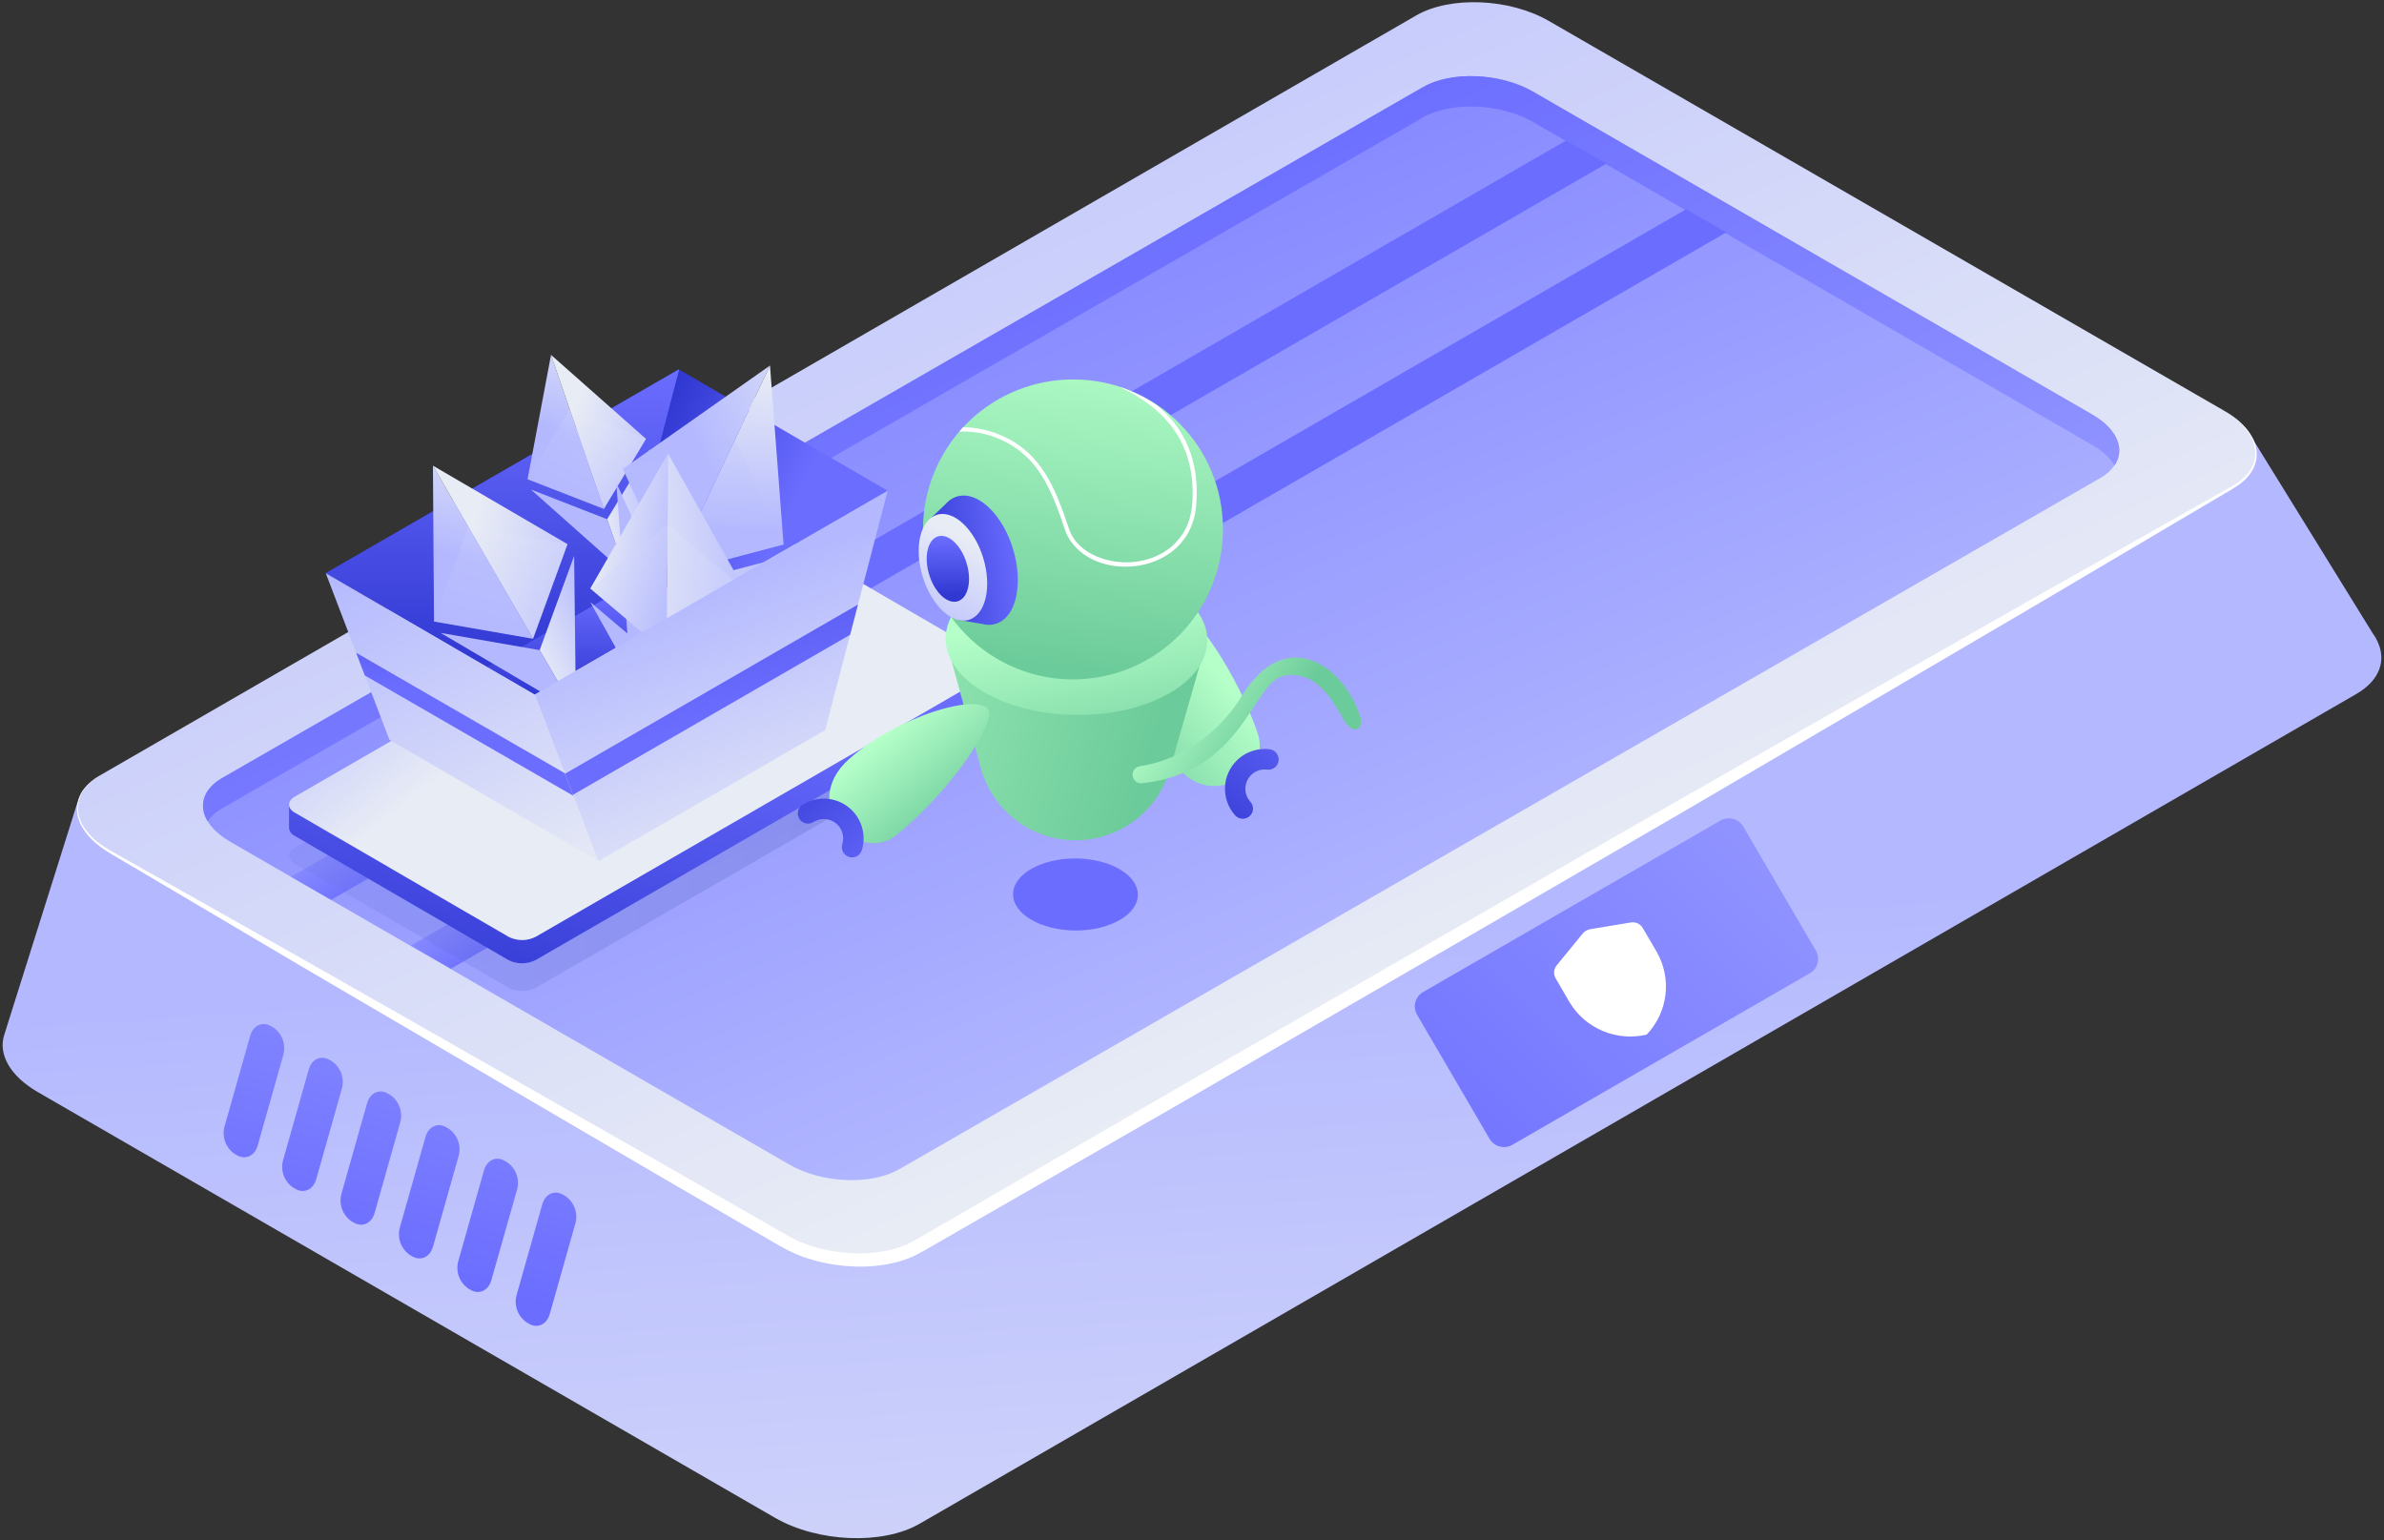<?xml version="1.0" encoding="UTF-8" standalone="no"?>
<!-- Created with Keyshape -->
<svg xmlns="http://www.w3.org/2000/svg" id="Layer_1" data-name="Layer 1" viewBox="0 0 650 420">
    <rect x="0" y="0" width="650" height="420" fill="#333333" stroke="none"/>
    <defs>
        <linearGradient id="Gradient-0" x1="488.15" y1="902.07" x2="509.35" y2="578.84" gradientUnits="userSpaceOnUse">
            <stop offset="0" stop-color="#e8ecf5"/>
            <stop offset="1" stop-color="#b4b9ff"/>
        </linearGradient>
        <linearGradient id="Gradient-1" x1="468.78" y1="603.34" x2="630.39" y2="245.66" gradientUnits="userSpaceOnUse">
            <stop offset="0" stop-color="#e8ecf5"/>
            <stop offset="1" stop-color="#b4b9ff"/>
        </linearGradient>
        <linearGradient id="Gradient-2" x1="615.43" y1="272.92" x2="470.37" y2="606.76" gradientUnits="userSpaceOnUse">
            <stop offset="0" stop-color="#6b6dff"/>
            <stop offset="1" stop-color="#b4b9ff"/>
        </linearGradient>
        <linearGradient id="Gradient-3" x1="566.51" y1="387.75" x2="419.03" y2="720.08" gradientUnits="userSpaceOnUse">
            <stop offset="0" stop-color="#6b6dff"/>
            <stop offset="1" stop-color="#b4b9ff"/>
        </linearGradient>
        <linearGradient id="Gradient-4" x1="459.14" y1="655.09" x2="257.45" y2="451.41" gradientUnits="userSpaceOnUse">
            <stop offset="0" stop-color="#6b6dff"/>
            <stop offset="1" stop-color="#b4b9ff"/>
        </linearGradient>
        <linearGradient id="Gradient-5" x1="689.97" y1="678.11" x2="645.26" y2="488.34" gradientUnits="userSpaceOnUse">
            <stop offset="0" stop-color="#6b6dff"/>
            <stop offset="1" stop-color="#b4b9ff"/>
        </linearGradient>
        <linearGradient id="Gradient-6" x1="707.1" y1="674.08" x2="662.39" y2="484.31" gradientUnits="userSpaceOnUse">
            <stop offset="0" stop-color="#6b6dff"/>
            <stop offset="1" stop-color="#b4b9ff"/>
        </linearGradient>
        <linearGradient id="Gradient-7" x1="724.23" y1="670.04" x2="679.52" y2="480.27" gradientUnits="userSpaceOnUse">
            <stop offset="0" stop-color="#6b6dff"/>
            <stop offset="1" stop-color="#b4b9ff"/>
        </linearGradient>
        <linearGradient id="Gradient-8" x1="741.36" y1="666" x2="696.65" y2="476.24" gradientUnits="userSpaceOnUse">
            <stop offset="0" stop-color="#6b6dff"/>
            <stop offset="1" stop-color="#b4b9ff"/>
        </linearGradient>
        <linearGradient id="Gradient-9" x1="758.49" y1="661.97" x2="713.79" y2="472.2" gradientUnits="userSpaceOnUse">
            <stop offset="0" stop-color="#6b6dff"/>
            <stop offset="1" stop-color="#b4b9ff"/>
        </linearGradient>
        <linearGradient id="Gradient-10" x1="775.63" y1="657.93" x2="730.92" y2="468.16" gradientUnits="userSpaceOnUse">
            <stop offset="0" stop-color="#6b6dff"/>
            <stop offset="1" stop-color="#b4b9ff"/>
        </linearGradient>
        <linearGradient id="Gradient-11" x1="557.68" y1="467.18" x2="586.75" y2="431.35" gradientUnits="userSpaceOnUse">
            <stop offset="0" stop-color="#6b6dff"/>
            <stop offset="1" stop-color="#b4b9ff"/>
        </linearGradient>
        <linearGradient id="Gradient-12" x1="590.34" y1="448.41" x2="619.41" y2="412.58" gradientUnits="userSpaceOnUse">
            <stop offset="0" stop-color="#6b6dff"/>
            <stop offset="1" stop-color="#b4b9ff"/>
        </linearGradient>
        <linearGradient id="Gradient-13" x1="556.17" y1="534.88" x2="749.06" y2="534.88" gradientUnits="userSpaceOnUse">
            <stop offset="0" stop-color="#243594"/>
            <stop offset="1" stop-color="#6e79e3"/>
        </linearGradient>
        <linearGradient id="Gradient-14" x1="649.41" y1="504.1" x2="665.11" y2="602.39" gradientUnits="userSpaceOnUse">
            <stop offset="0" stop-color="#6b6dff"/>
            <stop offset="1" stop-color="#3038d2"/>
        </linearGradient>
        <linearGradient id="Gradient-15" x1="668.91" y1="500.86" x2="705.23" y2="456.09" gradientUnits="userSpaceOnUse">
            <stop offset="0" stop-color="#e8ecf5"/>
            <stop offset="1" stop-color="#b4b9ff"/>
        </linearGradient>
        <linearGradient id="Gradient-16" x1="609.131" y1="453.091" x2="647.519" y2="433.681" gradientUnits="userSpaceOnUse">
            <stop offset="0" stop-color="#6b6dff"/>
            <stop offset="1" stop-color="#3038d2"/>
        </linearGradient>
        <linearGradient id="Gradient-17" x1="670.795" y1="480.99" x2="670.795" y2="509.83" gradientUnits="userSpaceOnUse">
            <stop offset="0" stop-color="#6b6dff"/>
            <stop offset="1" stop-color="#3038d2"/>
        </linearGradient>
        <linearGradient id="Gradient-18" x1="690.885" y1="421.16" x2="690.885" y2="502.25" gradientUnits="userSpaceOnUse">
            <stop offset="0" stop-color="#6b6dff"/>
            <stop offset="1" stop-color="#3038d2"/>
        </linearGradient>
        <linearGradient id="Gradient-19" x1="87.195" y1="-147.55" x2="108.7" y2="-121.082" gradientUnits="userSpaceOnUse" gradientTransform="matrix(0.946 0.324 -0.324 0.946 -85.243 101.948)">
            <stop offset="0" stop-color="#e8ecf5"/>
            <stop offset="1" stop-color="#b4b9ff"/>
        </linearGradient>
        <linearGradient id="Gradient-20" x1="109.953" y1="-124.501" x2="84.313" y2="-101.342" gradientUnits="userSpaceOnUse" gradientTransform="matrix(0.946 0.324 -0.324 0.946 -85.243 101.948)">
            <stop offset="0" stop-color="#e8ecf5"/>
            <stop offset="1" stop-color="#b4b9ff"/>
        </linearGradient>
        <linearGradient id="Gradient-21" x1="-34.697" y1="-634.631" x2="-10.54" y2="-634.631" gradientUnits="userSpaceOnUse" gradientTransform="matrix(0.44 0.898 -0.898 0.44 -506.226 328.048)">
            <stop offset="0" stop-color="#e8ecf5"/>
            <stop offset="1" stop-color="#b4b9ff"/>
        </linearGradient>
        <linearGradient id="Gradient-22" x1="109.364" y1="-97.633" x2="91.719" y2="-95.611" gradientUnits="userSpaceOnUse" gradientTransform="matrix(0.946 0.324 -0.324 0.946 -85.243 101.948)">
            <stop offset="0" stop-color="#e8ecf5"/>
            <stop offset="1" stop-color="#b4b9ff"/>
        </linearGradient>
        <linearGradient id="Gradient-23" x1="93.69" y1="-117.147" x2="109.864" y2="-102.259" gradientUnits="userSpaceOnUse" gradientTransform="matrix(0.946 0.324 -0.324 0.946 -85.243 101.948)">
            <stop offset="0" stop-color="#e8ecf5"/>
            <stop offset="1" stop-color="#b4b9ff"/>
        </linearGradient>
        <linearGradient id="Gradient-24" x1="-175.642" y1="229.043" x2="-145.144" y2="266.58" gradientUnits="userSpaceOnUse" gradientTransform="matrix(0.904 -0.427 0.427 0.904 36.782 -270.651)">
            <stop offset="0" stop-color="#e8ecf5"/>
            <stop offset="1" stop-color="#b4b9ff"/>
        </linearGradient>
        <linearGradient id="Gradient-25" x1="21.845" y1="4.454" x2="22.366" y2="47.701" gradientUnits="userSpaceOnUse">
            <stop offset="0" stop-color="#e8ecf5"/>
            <stop offset="1" stop-color="#b4b9ff"/>
        </linearGradient>
        <linearGradient id="Gradient-26" x1="100.162" y1="4.979" x2="38.035" y2="47.191" gradientUnits="userSpaceOnUse">
            <stop offset="0" stop-color="#e8ecf5"/>
            <stop offset="1" stop-color="#b4b9ff"/>
        </linearGradient>
        <linearGradient id="Gradient-27" x1="-144.202" y1="299.837" x2="-169.226" y2="302.704" gradientUnits="userSpaceOnUse" gradientTransform="matrix(0.904 -0.427 0.427 0.904 36.782 -270.651)">
            <stop offset="0" stop-color="#e8ecf5"/>
            <stop offset="1" stop-color="#b4b9ff"/>
        </linearGradient>
        <linearGradient id="Gradient-28" x1="-166.432" y1="272.161" x2="-143.493" y2="293.275" gradientUnits="userSpaceOnUse" gradientTransform="matrix(0.904 -0.427 0.427 0.904 36.782 -270.651)">
            <stop offset="0" stop-color="#e8ecf5"/>
            <stop offset="1" stop-color="#b4b9ff"/>
        </linearGradient>
        <linearGradient id="Gradient-29" x1="105.349" y1="-289.127" x2="131.791" y2="-256.582" gradientUnits="userSpaceOnUse" gradientTransform="matrix(0.866 0.501 -0.501 0.866 -160.326 211.885)">
            <stop offset="0" stop-color="#e8ecf5"/>
            <stop offset="1" stop-color="#b4b9ff"/>
        </linearGradient>
        <linearGradient id="Gradient-30" x1="133.332" y1="-260.786" x2="101.804" y2="-232.309" gradientUnits="userSpaceOnUse" gradientTransform="matrix(0.866 0.501 -0.501 0.866 -160.326 211.885)">
            <stop offset="0" stop-color="#e8ecf5"/>
            <stop offset="1" stop-color="#b4b9ff"/>
        </linearGradient>
        <linearGradient id="Gradient-31" x1="-116.069" y1="-745.537" x2="-86.364" y2="-745.537" gradientUnits="userSpaceOnUse" gradientTransform="matrix(0.258 0.966 -0.966 0.258 -617.15 352.096)">
            <stop offset="0" stop-color="#e8ecf5"/>
            <stop offset="1" stop-color="#b4b9ff"/>
        </linearGradient>
        <linearGradient id="Gradient-32" x1="132.608" y1="-227.748" x2="110.911" y2="-225.262" gradientUnits="userSpaceOnUse" gradientTransform="matrix(0.866 0.501 -0.501 0.866 -160.326 211.885)">
            <stop offset="0" stop-color="#e8ecf5"/>
            <stop offset="1" stop-color="#b4b9ff"/>
        </linearGradient>
        <linearGradient id="Gradient-33" x1="113.334" y1="-251.743" x2="133.223" y2="-233.437" gradientUnits="userSpaceOnUse" gradientTransform="matrix(0.866 0.501 -0.501 0.866 -160.326 211.885)">
            <stop offset="0" stop-color="#e8ecf5"/>
            <stop offset="1" stop-color="#b4b9ff"/>
        </linearGradient>
        <linearGradient id="Gradient-34" x1="51.055" y1="50.861" x2="27.967" y2="54.803" gradientUnits="userSpaceOnUse">
            <stop offset="0" stop-color="#e8ecf5"/>
            <stop offset="1" stop-color="#b4b9ff"/>
        </linearGradient>
        <linearGradient id="Gradient-35" x1="41.664" y1="55.012" x2="4.498" y2="51.915" gradientUnits="userSpaceOnUse">
            <stop offset="0" stop-color="#e8ecf5"/>
            <stop offset="1" stop-color="#b4b9ff"/>
        </linearGradient>
        <linearGradient id="Gradient-36" x1="79.128" y1="-424.186" x2="108.834" y2="-424.186" gradientUnits="userSpaceOnUse" gradientTransform="matrix(0.71 0.704 -0.704 0.71 -333.709 298.903)">
            <stop offset="0" stop-color="#e8ecf5"/>
            <stop offset="1" stop-color="#b4b9ff"/>
        </linearGradient>
        <linearGradient id="Gradient-37" x1="43.404" y1="137.507" x2="21.707" y2="139.993" gradientUnits="userSpaceOnUse" gradientTransform="matrix(1 -0.004 0.004 1 -10.094 -52.695)">
            <stop offset="0" stop-color="#e8ecf5"/>
            <stop offset="1" stop-color="#b4b9ff"/>
        </linearGradient>
        <linearGradient id="Gradient-38" x1="24.13" y1="113.511" x2="44.019" y2="131.818" gradientUnits="userSpaceOnUse" gradientTransform="matrix(1 -0.004 0.004 1 -10.094 -52.695)">
            <stop offset="0" stop-color="#e8ecf5"/>
            <stop offset="1" stop-color="#b4b9ff"/>
        </linearGradient>
        <linearGradient id="Gradient-39" x1="605.98" y1="559.35" x2="634.65" y2="480.17" gradientUnits="userSpaceOnUse">
            <stop offset="0" stop-color="#e8ecf5"/>
            <stop offset="1" stop-color="#b4b9ff"/>
        </linearGradient>
        <linearGradient id="Gradient-40" x1="674.77" y1="567.69" x2="726.16" y2="469.76" gradientUnits="userSpaceOnUse">
            <stop offset="0" stop-color="#e8ecf5"/>
            <stop offset="1" stop-color="#b4b9ff"/>
        </linearGradient>
        <linearGradient id="Gradient-41" x1="631.65" y1="516.19" x2="656.22" y2="430.74" gradientUnits="userSpaceOnUse">
            <stop offset="0" stop-color="#6b6dff"/>
            <stop offset="1" stop-color="#3038d2"/>
        </linearGradient>
        <linearGradient id="Gradient-42" x1="701.76" y1="506.77" x2="704.55" y2="454.8" gradientUnits="userSpaceOnUse">
            <stop offset="0" stop-color="#6b6dff"/>
            <stop offset="1" stop-color="#3038d2"/>
        </linearGradient>
        <linearGradient id="Gradient-43" x1="-8.451" y1="-4.506" x2="-44.941" y2="-132.856" gradientUnits="userSpaceOnUse" gradientTransform="matrix(1 0.01 -0.01 1 3.08 -2.93)">
            <stop offset="0" stop-color="#6b6dff"/>
            <stop offset="1" stop-color="#b4b9ff"/>
        </linearGradient>
        <linearGradient id="Gradient-44" x1="-164.73" y1="514.83" x2="-181.11" y2="555.16" gradientUnits="userSpaceOnUse" gradientTransform="matrix(-0.89 0.46 0.46 0.89 118.24 126.59)">
            <stop offset="0" stop-color="#b5ffc9"/>
            <stop offset="1" stop-color="#6ccb9a"/>
        </linearGradient>
        <linearGradient id="Gradient-45" x1="-140.14" y1="507.42" x2="-148.83" y2="556.91" gradientUnits="userSpaceOnUse" gradientTransform="matrix(-0.89 0.46 0.46 0.89 118.24 126.59)">
            <stop offset="0" stop-color="#6b6dff"/>
            <stop offset="1" stop-color="#3038d2"/>
        </linearGradient>
        <linearGradient id="Gradient-46" x1="360.55" y1="486.38" x2="490.5" y2="526.15" gradientUnits="userSpaceOnUse" gradientTransform="matrix(-1 0 0 1 1011.86 0)">
            <stop offset="0" stop-color="#b5ffc9"/>
            <stop offset="1" stop-color="#6ccb9a"/>
        </linearGradient>
        <linearGradient id="Gradient-47" x1="1006.76" y1="-5.806" x2="1016.54" y2="44.154" gradientUnits="userSpaceOnUse" gradientTransform="matrix(-1 -0.01 -0.01 1 1005.65 7.92)">
            <stop offset="0" stop-color="#b5ffc9"/>
            <stop offset="1" stop-color="#6ccb9a"/>
        </linearGradient>
        <linearGradient id="Gradient-48" x1="573.8" y1="501.72" x2="594.09" y2="525.79" gradientUnits="userSpaceOnUse">
            <stop offset="0" stop-color="#b5ffc9"/>
            <stop offset="1" stop-color="#6ccb9a"/>
        </linearGradient>
        <linearGradient id="Gradient-49" x1="1322.48" y1="1047.87" x2="1313.78" y2="1097.36" gradientUnits="userSpaceOnUse" gradientTransform="matrix(1 0.04 0.04 -1 -758.3 1515.8)">
            <stop offset="0" stop-color="#6b6dff"/>
            <stop offset="1" stop-color="#3038d2"/>
        </linearGradient>
        <linearGradient id="Gradient-50" x1="531.1" y1="413.1" x2="522.6" y2="504.49" gradientUnits="userSpaceOnUse" gradientTransform="matrix(-1 0 0 1 1069.52 0)">
            <stop offset="0" stop-color="#b5ffc9"/>
            <stop offset="1" stop-color="#6ccb9a"/>
        </linearGradient>
        <linearGradient id="Gradient-51" x1="200.19" y1="355.24" x2="174.3" y2="366.02" gradientUnits="userSpaceOnUse" gradientTransform="matrix(-0.97 0.23 0.23 0.97 670.14 81.47)">
            <stop offset="0" stop-color="#6b6dff"/>
            <stop offset="1" stop-color="#3038d2"/>
        </linearGradient>
        <linearGradient id="Gradient-52" x1="-51.31" y1="882.358" x2="-38.1" y2="912.238" gradientUnits="userSpaceOnUse" gradientTransform="matrix(0.29 0.957 -0.957 0.29 865.75 -212.55)">
            <stop offset="0" stop-color="#e8ecf5"/>
            <stop offset="1" stop-color="#b4b9ff"/>
        </linearGradient>
        <linearGradient id="Gradient-53" x1="887.64" y1="618.157" x2="891.44" y2="633.667" gradientUnits="userSpaceOnUse" gradientTransform="matrix(-0.5 -0.86 -0.86 0.5 983.66 451.36)">
            <stop offset="0" stop-color="#6b6dff"/>
            <stop offset="1" stop-color="#3038d2"/>
        </linearGradient>
        <linearGradient id="Gradient-54" x1="518.46" y1="508.26" x2="490.46" y2="526.82" gradientUnits="userSpaceOnUse">
            <stop offset="0" stop-color="#b5ffc9"/>
            <stop offset="1" stop-color="#6ccb9a"/>
        </linearGradient>
    </defs>
    <style>
@keyframes trolley_t { 0% { transform: translate(-178.598px,-321.039px); animation-timing-function: cubic-bezier(0.42,0,0.58,1); } 33.333% { transform: translate(-340.699px,-414.09px); animation-timing-function: cubic-bezier(0.42,0,0.58,1); } 50% { transform: translate(-340.699px,-414.09px); animation-timing-function: cubic-bezier(0.42,0,0.58,1); } 83.333% { transform: translate(-178.598px,-321.039px); } 100% { transform: translate(-178.598px,-321.039px); } }
@keyframes a0_t { 0% { transform: translate(570.074px,516.855px) rotate(80deg) translate(-563.842px,-524.867px); animation-timing-function: cubic-bezier(0.42,0,0.58,1); } 16.667% { transform: translate(570.074px,516.855px) rotate(0deg) translate(-563.842px,-524.867px); animation-timing-function: cubic-bezier(0.42,0,0.58,1); } 33.333% { transform: translate(570.074px,516.855px) rotate(80deg) translate(-563.842px,-524.867px); } 100% { transform: translate(570.074px,516.855px) rotate(80deg) translate(-563.842px,-524.867px); } }
@keyframes a1_t { 0% { transform: translate(523.372px,533.327px) rotate(0deg) translate(-523.372px,-533.327px); animation-timing-function: cubic-bezier(0.42,0,0.58,1); } 16.667% { transform: translate(523.372px,533.327px) rotate(-20deg) translate(-523.372px,-533.327px); animation-timing-function: cubic-bezier(0.42,0,0.58,1); } 33.333% { transform: translate(523.372px,533.327px) rotate(0deg) translate(-523.372px,-533.327px); animation-timing-function: cubic-bezier(0.42,0,0.58,1); } 50% { transform: translate(523.372px,533.327px) rotate(-20deg) translate(-523.372px,-533.327px); animation-timing-function: cubic-bezier(0.42,0,0.58,1); } 66.667% { transform: translate(523.372px,533.327px) rotate(0deg) translate(-523.372px,-533.327px); animation-timing-function: cubic-bezier(0.42,0,0.58,1); } 83.333% { transform: translate(523.372px,533.327px) rotate(-20deg) translate(-523.372px,-533.327px); animation-timing-function: cubic-bezier(0.42,0,0.58,1); } 100% { transform: translate(523.372px,533.327px) rotate(0deg) translate(-523.372px,-533.327px); } }
    </style>
    <g transform="translate(325,210) scale(-1,1) translate(-324.279,-209.404)">
        <g transform="translate(-186.703,-323.25)">
            <path class="cls-19" d="M834.81,604.78L834.81,604.78L814.86,541.42L695.74,521.09L436.63,371.49C426.5,365.64,408.82,366.38,397.13,373.13L267.48,448L223,440.38L189,495.43C188.907,495.558,188.816,495.689,188.727,495.821C188.639,495.952,188.553,496.086,188.469,496.221C188.386,496.356,188.305,496.493,188.227,496.631C188.149,496.769,188.073,496.909,188,497.05L188,497.05L188,497.05C185.18,502.41,186.93,508.05,193.53,511.88L585.23,738.11C595.35,743.96,613.03,743.22,624.72,736.47L825.6,620.47C833.36,616,836.52,610,834.81,604.78Z" fill="url(#Gradient-0)" fill-rule="evenodd"/>
            <path class="cls-20" d="M585.89,662.59L227.1,455.45C217.83,450.09,219,440.75,229.7,434.57L413.7,328.36C424.4,322.18,440.59,321.51,449.86,326.87L808.6,534C817.87,539.35,816.71,548.7,806,554.88L622.06,661.09C611.35,667.27,595.16,667.94,585.89,662.59Z" fill="url(#Gradient-1)" fill-rule="evenodd"/>
            <path class="cls-21" d="M590.77,641.44L263.35,453C255.66,448.56,256.62,440.81,265.5,435.68L418,347.65C426.88,342.52,440.31,341.97,448,346.41L775.42,534.81C783.11,539.25,782.15,547,773.27,552.13L620.76,640.19C611.89,645.32,598.46,645.88,590.77,641.44Z" fill="url(#Gradient-2)" fill-rule="evenodd"/>
            <path class="cls-22" d="M265.5,444L418,355.93C426.88,350.8,440.31,350.25,448,354.68L775.45,543.09C775.838,543.301,776.213,543.534,776.574,543.788C776.935,544.042,777.281,544.316,777.611,544.61C777.94,544.903,778.253,545.215,778.547,545.544C778.841,545.874,779.116,546.219,779.37,546.58C781.9,542.37,780.67,537.83,775.45,534.81L448,346.41C440.31,341.97,426.88,342.52,418,347.65L265.5,435.71C258.65,439.71,256.5,445.19,259.43,449.54C259.81,448.961,260.225,448.407,260.674,447.88C261.123,447.353,261.605,446.854,262.116,446.388C262.627,445.921,263.168,445.487,263.733,445.088C264.299,444.689,264.889,444.325,265.5,444Z" fill="url(#Gradient-3)" fill-rule="evenodd"/>
            <g>
                <path class="cls-23" d="M423.82,634.91L342.33,587.91C341.83,587.582,341.4,587.159,341.064,586.665C340.728,586.171,340.492,585.615,340.372,585.03C340.251,584.445,340.247,583.841,340.36,583.254C340.473,582.667,340.701,582.109,341.03,581.61L360.54,548.26C360.815,547.727,361.192,547.254,361.649,546.865C362.106,546.477,362.634,546.182,363.204,545.997C363.774,545.811,364.375,545.739,364.973,545.784C365.571,545.83,366.154,545.991,366.69,546.26L448.18,593.26C448.68,593.588,449.11,594.011,449.446,594.505C449.782,594.999,450.018,595.555,450.138,596.14C450.259,596.725,450.263,597.329,450.15,597.916C450.037,598.503,449.809,599.061,449.48,599.56L430,632.92C429.724,633.456,429.345,633.932,428.886,634.321C428.426,634.711,427.895,635.007,427.321,635.191C426.747,635.376,426.143,635.446,425.543,635.398C424.942,635.35,424.357,635.184,423.82,634.91Z" fill="url(#Gradient-4)" fill-rule="evenodd"/>
                <path class="cls-24" d="M387,604.74L387,604.74C385.6,603.27,384.445,601.584,383.578,599.748C382.712,597.912,382.145,595.949,381.9,593.934C381.655,591.918,381.734,589.877,382.135,587.887C382.536,585.896,383.254,583.983,384.26,582.22L388.09,575.67C388.255,575.395,388.461,575.147,388.701,574.934C388.94,574.721,389.211,574.545,389.503,574.413C389.795,574.28,390.106,574.193,390.424,574.154C390.742,574.114,391.064,574.123,391.38,574.18L402.38,576C402.582,576.034,402.78,576.085,402.973,576.155C403.165,576.224,403.351,576.31,403.528,576.412C403.706,576.514,403.873,576.632,404.03,576.764C404.186,576.896,404.33,577.042,404.46,577.2L411.52,585.83C411.726,586.074,411.893,586.347,412.016,586.641C412.138,586.936,412.215,587.247,412.244,587.564C412.272,587.882,412.252,588.202,412.183,588.513C412.115,588.825,411.999,589.124,411.84,589.4L408,596C406.945,597.736,405.622,599.294,404.081,600.617C402.54,601.94,400.8,603.012,398.924,603.792C397.049,604.573,395.062,605.052,393.037,605.213C391.013,605.374,388.975,605.215,387,604.74Z" fill-rule="evenodd" fill="#fff"/>
            </g>
            <g>
                <path class="cls-25" d="M692.37,683.23L691.72,683.61C689.41,684.94,686.89,683.76,686.1,680.97L679.1,656.23C678.91,655.546,678.829,654.836,678.858,654.126C678.888,653.416,679.028,652.716,679.274,652.05C679.52,651.383,679.869,650.76,680.308,650.201C680.747,649.643,681.271,649.157,681.86,648.76L682.51,648.38C684.82,647.04,687.34,648.22,688.13,651.02L695.13,675.75C695.319,676.435,695.401,677.146,695.371,677.856C695.341,678.566,695.201,679.268,694.955,679.935C694.709,680.601,694.36,681.226,693.921,681.785C693.482,682.345,692.959,682.832,692.37,683.23Z" fill="url(#Gradient-5)" fill-rule="evenodd"/>
                <path class="cls-26" d="M708.29,674L707.64,674.38C705.32,675.71,702.81,674.53,702.02,671.74L695,647C694.81,646.316,694.727,645.607,694.756,644.897C694.785,644.188,694.925,643.488,695.17,642.821C695.415,642.155,695.763,641.531,696.201,640.973C696.639,640.414,697.162,639.927,697.75,639.53L698.41,639.15C700.72,637.81,703.24,638.99,704.03,641.79L711.03,666.52C711.22,667.204,711.303,667.914,711.275,668.623C711.246,669.333,711.108,670.034,710.863,670.701C710.619,671.368,710.272,671.992,709.836,672.552C709.399,673.112,708.877,673.601,708.29,674Z" fill="url(#Gradient-6)" fill-rule="evenodd"/>
                <path class="cls-27" d="M724.21,664.85L723.56,665.23C721.24,666.56,718.73,665.38,717.93,662.59L710.93,637.85C710.742,637.165,710.662,636.454,710.692,635.744C710.723,635.035,710.864,634.334,711.11,633.667C711.356,633,711.704,632.376,712.142,631.817C712.58,631.257,713.102,630.769,713.69,630.37L714.34,630C716.66,628.66,719.18,629.84,719.97,632.64L726.97,657.37C727.158,658.055,727.238,658.766,727.208,659.476C727.177,660.185,727.036,660.886,726.79,661.553C726.544,662.22,726.196,662.844,725.758,663.403C725.32,663.963,724.798,664.451,724.21,664.85Z" fill="url(#Gradient-7)" fill-rule="evenodd"/>
                <path class="cls-28" d="M740.13,655.66L739.48,656.03C737.16,657.37,734.64,656.19,733.85,653.4L726.85,628.66C726.662,627.975,726.582,627.264,726.612,626.554C726.643,625.845,726.784,625.144,727.03,624.477C727.276,623.81,727.624,623.186,728.062,622.627C728.5,622.067,729.022,621.579,729.61,621.18L730.26,620.81C732.58,619.47,735.1,620.65,735.89,623.44L742.89,648.18C743.078,648.865,743.158,649.576,743.128,650.286C743.097,650.995,742.956,651.696,742.71,652.363C742.464,653.03,742.116,653.654,741.678,654.213C741.24,654.773,740.718,655.261,740.13,655.66Z" fill="url(#Gradient-8)" fill-rule="evenodd"/>
                <path class="cls-29" d="M756.05,646.47L755.39,646.84C753.08,648.18,750.56,647,749.77,644.21L742.77,619.47C742.581,618.785,742.499,618.074,742.529,617.364C742.559,616.654,742.699,615.952,742.945,615.285C743.191,614.619,743.54,613.994,743.979,613.435C744.418,612.875,744.941,612.388,745.53,611.99L746.18,611.62C748.5,610.28,751.01,611.46,751.8,614.25L758.8,638.99C758.99,639.675,759.072,640.385,759.043,641.095C759.014,641.805,758.874,642.506,758.629,643.173C758.384,643.84,758.036,644.464,757.598,645.024C757.161,645.583,756.638,646.071,756.05,646.47Z" fill="url(#Gradient-9)" fill-rule="evenodd"/>
                <path class="cls-30" d="M772,637.28L771.35,637.65C769.04,638.99,766.52,637.81,765.73,635.02L758.73,610.28C758.541,609.595,758.459,608.884,758.489,608.174C758.519,607.464,758.659,606.762,758.905,606.095C759.151,605.429,759.5,604.804,759.939,604.245C760.378,603.685,760.901,603.198,761.49,602.8L762.14,602.43C764.45,601.09,766.97,602.27,767.76,605.06L774.76,629.8C774.949,630.485,775.031,631.196,775.001,631.906C774.971,632.616,774.831,633.318,774.585,633.985C774.339,634.651,773.99,635.276,773.551,635.835C773.112,636.395,772.589,636.882,772,637.28Z" fill="url(#Gradient-10)" fill-rule="evenodd"/>
            </g>
            <path class="cls-18" d="M808.6,534C809.009,534.229,809.409,534.476,809.796,534.74C810.184,535.004,810.56,535.286,810.922,535.583C811.285,535.88,811.635,536.194,811.97,536.522C812.305,536.85,812.625,537.193,812.93,537.55C813.233,537.914,813.508,538.301,813.75,538.708C813.993,539.115,814.202,539.54,814.378,539.98C814.553,540.42,814.694,540.873,814.798,541.336C814.902,541.798,814.97,542.267,815,542.74C815.017,543.216,814.999,543.693,814.947,544.167C814.894,544.64,814.807,545.109,814.686,545.57C814.565,546.031,814.411,546.483,814.224,546.921C814.037,547.359,813.819,547.783,813.57,548.19C813.327,548.598,813.068,548.995,812.792,549.382C812.516,549.768,812.225,550.143,811.919,550.506C811.612,550.868,811.291,551.218,810.956,551.554C810.621,551.89,810.272,552.213,809.91,552.52C809.547,552.822,809.177,553.116,808.801,553.401C808.425,553.686,808.042,553.963,807.653,554.231C807.264,554.499,806.869,554.758,806.469,555.008C806.068,555.258,805.662,555.499,805.25,555.73L800.42,558.59L790.75,564.3L752.1,587.14L674.63,632.51C661.723,640.083,648.797,647.623,635.85,655.13L626.14,660.76C624.51,661.69,622.95,662.64,621.14,663.56C620.26,664.02,619.35,664.38,618.46,664.79C617.57,665.2,616.63,665.49,615.7,665.79C614.773,666.085,613.836,666.351,612.893,666.588C611.949,666.825,610.998,667.032,610.041,667.21C609.084,667.388,608.122,667.536,607.157,667.655C606.191,667.773,605.221,667.862,604.25,667.92C603.275,667.987,602.297,668.02,601.319,668.017C600.341,668.014,599.364,667.976,598.389,667.904C597.414,667.831,596.441,667.723,595.474,667.581C594.507,667.438,593.545,667.261,592.59,667.05C592.104,666.942,591.62,666.823,591.14,666.691C590.659,666.56,590.182,666.416,589.709,666.261C589.235,666.106,588.766,665.939,588.301,665.76C587.836,665.582,587.376,665.391,586.92,665.19C585.03,664.28,583.48,663.33,581.85,662.41L572.12,656.81L552.66,645.63L513.74,623.26L436.07,578.26L397.24,555.73L377.83,544.46L358.46,533.12L281,487.7L242.35,464.86L232.69,459.15L227.86,456.3C227.05,455.84,226.25,455.3,225.46,454.78C225.07,454.51,224.72,454.17,224.35,453.87C224.258,453.796,224.169,453.719,224.081,453.64C223.993,453.561,223.908,453.479,223.824,453.396C223.741,453.312,223.659,453.227,223.58,453.139C223.501,453.051,223.424,452.962,223.35,452.87C223.017,452.524,222.71,452.154,222.431,451.763C222.153,451.372,221.904,450.96,221.687,450.532C221.469,450.104,221.284,449.66,221.132,449.205C220.98,448.749,220.863,448.283,220.78,447.81C220.713,447.338,220.681,446.861,220.687,446.383C220.692,445.906,220.734,445.43,220.812,444.959C220.89,444.488,221.003,444.024,221.152,443.571C221.301,443.117,221.484,442.676,221.7,442.25C223.42,438.83,226.51,436.42,229.7,434.57C226.54,436.51,223.53,439,221.95,442.38C221.754,442.794,221.589,443.223,221.459,443.662C221.328,444.101,221.23,444.549,221.168,445.003C221.105,445.457,221.077,445.915,221.084,446.373C221.091,446.831,221.133,447.288,221.21,447.74C221.3,448.185,221.424,448.623,221.579,449.05C221.734,449.477,221.921,449.892,222.138,450.291C222.354,450.69,222.6,451.073,222.873,451.436C223.146,451.799,223.446,452.141,223.77,452.46C223.846,452.545,223.924,452.628,224.003,452.71C224.083,452.791,224.165,452.871,224.248,452.948C224.332,453.026,224.417,453.102,224.504,453.175C224.591,453.249,224.68,453.32,224.77,453.39C225.13,453.67,225.47,453.98,225.85,454.24C226.62,454.73,227.39,455.24,228.22,455.67L233.11,458.43L242.88,463.95L282,486L360,530.41L379.5,541.51L399,552.69L437.92,575.06L515.76,619.79L554.6,642.32L574,653.58L583.71,659.21C585.32,660.14,586.98,661.14,588.46,661.86C588.862,662.036,589.269,662.202,589.679,662.359C590.09,662.515,590.504,662.662,590.921,662.799C591.338,662.936,591.759,663.063,592.182,663.18C592.606,663.297,593.032,663.403,593.46,663.5C594.332,663.695,595.21,663.86,596.093,663.992C596.977,664.125,597.865,664.226,598.755,664.296C599.646,664.365,600.539,664.403,601.432,664.409C602.325,664.414,603.219,664.388,604.11,664.33C605.005,664.28,605.899,664.202,606.79,664.096C607.68,663.991,608.567,663.857,609.449,663.697C610.332,663.537,611.209,663.349,612.08,663.134C612.95,662.92,613.814,662.678,614.67,662.41C615.53,662.14,616.35,661.81,617.2,661.51C618.05,661.21,618.84,660.82,619.62,660.41C621.16,659.64,622.81,658.65,624.43,657.73L634.16,652.14C647.12,644.66,660.12,637.233,673.16,629.86L751.16,585.45L790.26,563.39L800.03,557.88L804.92,555.12C805.326,554.904,805.728,554.679,806.125,554.445C806.522,554.212,806.913,553.97,807.299,553.72C807.686,553.469,808.067,553.211,808.442,552.944C808.817,552.677,809.187,552.403,809.55,552.12C809.908,551.831,810.254,551.527,810.587,551.21C810.92,550.893,811.24,550.562,811.547,550.219C811.853,549.876,812.145,549.52,812.423,549.153C812.701,548.786,812.963,548.408,813.21,548.02C813.461,547.634,813.683,547.231,813.874,546.813C814.066,546.395,814.227,545.964,814.355,545.522C814.484,545.081,814.58,544.63,814.643,544.175C814.705,543.719,814.734,543.26,814.73,542.8C814.715,542.338,814.662,541.878,814.573,541.425C814.484,540.971,814.359,540.525,814.199,540.092C814.039,539.658,813.844,539.239,813.616,538.836C813.388,538.434,813.129,538.051,812.84,537.69C812.545,537.323,812.234,536.968,811.908,536.629C811.582,536.289,811.241,535.964,810.885,535.655C810.53,535.346,810.161,535.053,809.78,534.776C809.398,534.5,809.005,534.241,808.6,534Z" fill="#fff"/>
        </g>
        <g transform="translate(-186.703,-323.25)">
            <path class="cls-31" d="M376.26,379.7L365.32,386.02L713.03,586.78L723.98,580.46L376.26,379.7Z" fill="url(#Gradient-11)" fill-rule="evenodd"/>
            <path class="cls-32" d="M408.92,360.93L397.98,367.25L745.7,568.01L756.64,561.69L408.92,360.93Z" fill="url(#Gradient-12)" fill-rule="evenodd"/>
        </g>
        <g id="trolley" class="cls-3" transform="translate(474.026,181.902) translate(-652.624,-502.941)" style="isolation: isolate; animation: 6s linear infinite both trolley_t;">
            <g class="cls-72" opacity="0.2">
                <path class="cls-73" d="M747.51,551.62C749.57,552.81,749.58,554.73,747.51,555.92L689.22,589.79C688.648,590.082,688.043,590.306,687.418,590.456C686.793,590.606,686.153,590.682,685.51,590.682C684.867,590.682,684.227,590.606,683.602,590.456C682.977,590.306,682.372,590.082,681.8,589.79L557.72,518.14C555.67,516.95,555.66,515.03,557.72,513.84L616,480C616.572,479.708,617.177,479.484,617.802,479.334C618.427,479.184,619.067,479.108,619.71,479.108C620.353,479.108,620.993,479.184,621.618,479.334C622.243,479.484,622.848,479.708,623.42,480Z" fill="url(#Gradient-13)"/>
            </g>
            <path class="cls-74" d="M747.55,542L689.26,575.87C688.688,576.162,688.083,576.386,687.458,576.536C686.833,576.686,686.193,576.762,685.55,576.762C684.907,576.762,684.267,576.686,683.642,576.536C683.017,576.386,682.412,576.162,681.84,575.87L557.73,504.19C557.518,504.095,557.319,503.972,557.139,503.825C556.959,503.678,556.799,503.508,556.663,503.319C556.528,503.13,556.418,502.924,556.336,502.707C556.254,502.489,556.202,502.261,556.18,502.03L556.18,508.39C556.201,508.622,556.253,508.851,556.334,509.07C556.415,509.288,556.525,509.495,556.661,509.685C556.796,509.875,556.957,510.046,557.137,510.194C557.318,510.341,557.517,510.465,557.73,510.56L681.84,582.21C682.412,582.502,683.017,582.726,683.642,582.876C684.267,583.026,684.907,583.102,685.55,583.102C686.193,583.102,686.833,583.026,687.458,582.876C688.083,582.726,688.688,582.502,689.26,582.21L747.55,548.33C747.759,548.236,747.954,548.115,748.132,547.97C748.309,547.825,748.466,547.657,748.599,547.471C748.732,547.285,748.839,547.082,748.919,546.867C748.999,546.652,749.049,546.428,749.07,546.2L749.07,539.83C749.051,540.061,749.002,540.289,748.923,540.507C748.845,540.725,748.737,540.931,748.605,541.121C748.472,541.311,748.314,541.483,748.136,541.631C747.958,541.779,747.761,541.903,747.55,542Z" fill="url(#Gradient-14)"/>
            <path class="cls-75" d="M747.52,537.67C749.58,538.85,749.59,540.78,747.52,541.97L689.23,575.84C688.658,576.132,688.053,576.356,687.428,576.506C686.803,576.656,686.163,576.732,685.52,576.732C684.877,576.732,684.237,576.656,683.612,576.506C682.987,576.356,682.382,576.132,681.81,575.84L557.73,504.19C555.68,503,555.66,501.08,557.73,499.89L616,466C616.572,465.708,617.177,465.484,617.802,465.334C618.427,465.184,619.067,465.108,619.71,465.108C620.353,465.108,620.993,465.184,621.618,465.334C622.243,465.484,622.848,465.708,623.42,466Z" fill="url(#Gradient-15)"/>
            <path class="cls-76" d="M585.85,454.26L642.8,421.16L739.06,476.73L682.1,509.83L585.85,454.26Z" fill="url(#Gradient-16)" stroke="none"/>
            <path class="cls-77" d="M658.32,480.99L695.14,502.25L682.1,509.83L646.45,489.25L658.32,480.99Z" fill="url(#Gradient-17)" stroke="none"/>
            <path class="cls-78" d="M658.32,480.99L695.14,502.25L739.06,476.73L642.8,421.16L642.71,421.21L658.32,480.99Z" fill="url(#Gradient-18)" stroke="none"/>
            <g id="ETH" transform="translate(614.239,417.211)">
                <g>
                    <path class="st0" d="M69.8,33.9L49,42L63.4,0Z" fill="url(#Gradient-19)"/>
                    <path class="st1" d="M37.5,22.9L49,42L63.4,0Z" fill="url(#Gradient-20)"/>
                    <path class="st2" d="M58.3,14.9L37.5,22.9L49,42L69.8,33.9Z" fill="url(#Gradient-21)" opacity="0.15"/>
                    <path class="st3" d="M36.5,25.7L48.1,44.8L42.9,59.8Z" fill="url(#Gradient-22)"/>
                    <path class="st4" d="M68.9,36.7L48.1,44.8L42.9,59.8Z" fill="url(#Gradient-23)"/>
                </g>
                <g>
                    <path class="st5" d="M43.8,31.1L30.6,59.8L3.7,2.9Z" fill="url(#Gradient-24)"/>
                    <path class="st6" d="M0,51.7L30.6,59.8L3.7,2.9Z" fill="url(#Gradient-25)"/>
                    <path class="st7" d="M13.2,23L0,51.7L30.6,59.8L43.8,31.1Z" fill="url(#Gradient-26)" opacity="0.15"/>
                    <path class="st8" d="M1.8,55.6L32.4,63.6L42,84Z" fill="url(#Gradient-27)"/>
                    <path class="st9" d="M45.6,34.9L32.4,63.6L42,84Z" fill="url(#Gradient-28)"/>
                </g>
                <g>
                    <path class="st10" d="M95.3,72.7L68.3,77.4L95.6,30.2Z" fill="url(#Gradient-29)"/>
                    <path class="st11" d="M58.9,51.6L68.3,77.4L95.6,30.2Z" fill="url(#Gradient-30)"/>
                    <path class="st12" d="M85.9,46.9L58.9,51.6L68.3,77.4L95.3,72.7Z" fill="url(#Gradient-31)" opacity="0.15"/>
                    <path class="st13" d="M57.1,54.8L66.5,80.5L56.6,97.5Z" fill="url(#Gradient-32)"/>
                    <path class="st14" d="M93.5,75.8L66.5,80.5L56.6,97.5Z" fill="url(#Gradient-33)"/>
                </g>
                <g>
                    <path class="st15" d="M52.7,63.7L31.8,81.4L31.5,26.9Z" fill="url(#Gradient-34)"/>
                    <path class="st16" d="M10.7,63.9L31.8,81.4L31.5,26.9Z" fill="url(#Gradient-35)"/>
                    <path class="st17" d="M31.6,46.2L10.7,63.9L31.8,81.4L52.7,63.7Z" fill="url(#Gradient-36)" opacity="0.15"/>
                    <path class="st18" d="M10.7,67.6L31.8,85.1L31.9,104.7Z" fill="url(#Gradient-37)"/>
                    <path class="st19" d="M52.7,67.4L31.8,85.1L31.9,104.7Z" fill="url(#Gradient-38)"/>
                </g>
            </g>
            <path class="cls-99" d="M682.1,509.83L664.75,555.24L602.89,519.52L585.85,454.26L682.1,509.83Z" fill="url(#Gradient-39)"/>
            <path class="cls-100" d="M682.1,509.83L739.06,476.73L721.71,522.14L664.75,555.24L682.1,509.83Z" fill="url(#Gradient-40)"/>
            <path class="cls-101" d="M671.66,537.15L673.85,531.42L593.95,485.29L596.1,493.53L671.66,537.15Z" fill="url(#Gradient-41)"/>
            <path class="cls-102" d="M728.41,504.61L730.77,498.43L673.92,531.25L671.56,537.43L728.41,504.61Z" fill="url(#Gradient-42)"/>
        </g>
        <g transform="translate(-186.703,-323.25)">
            <ellipse class="cls-143" rx="17.01" ry="9.82" fill="url(#Gradient-43)" transform="translate(-3.06,2.95) rotate(-0.31) translate(542.76,566.54)"/>
            <g>
                <path class="cls-144" d="M493,522.85C497.15,510.31,506.59,494.17,514.17,488.16C521.75,482.15,524,510.25,517,527.69C510,545.13,489.06,534.82,493,522.85Z" fill="url(#Gradient-44)"/>
                <path class="cls-145" d="M494.66,544.42C494.529,544.168,494.438,543.897,494.388,543.617C494.339,543.337,494.333,543.051,494.371,542.769C494.408,542.487,494.488,542.213,494.609,541.955C494.729,541.697,494.888,541.46,495.08,541.25C495.802,540.451,496.261,539.45,496.397,538.382C496.533,537.314,496.338,536.23,495.84,535.276C495.341,534.321,494.562,533.543,493.607,533.045C492.652,532.547,491.568,532.353,490.5,532.49C490.219,532.527,489.934,532.52,489.655,532.471C489.376,532.421,489.106,532.33,488.854,532.199C488.603,532.069,488.373,531.9,488.172,531.7C487.971,531.5,487.802,531.271,487.67,531.02L487.67,531.02C487.461,530.618,487.354,530.171,487.356,529.718C487.358,529.265,487.47,528.819,487.682,528.418C487.895,528.018,488.201,527.675,488.575,527.42C488.949,527.164,489.38,527.003,489.83,526.95C492.02,526.684,494.239,527.091,496.191,528.118C498.143,529.145,499.736,530.743,500.757,532.698C501.778,534.653,502.179,536.874,501.906,539.062C501.633,541.251,500.7,543.305,499.23,544.95C498.929,545.288,498.551,545.548,498.127,545.708C497.703,545.868,497.248,545.922,496.798,545.867C496.349,545.812,495.92,545.649,495.547,545.392C495.175,545.134,494.87,544.791,494.66,544.39Z" fill="url(#Gradient-45)"/>
            </g>
            <g>
                <path class="cls-146" d="M542.88,551.77L542.88,551.77C545.783,551.754,548.663,551.266,551.409,550.326C554.155,549.385,556.73,548.003,559.032,546.235C561.335,544.468,563.334,542.337,564.952,539.927C566.57,537.517,567.785,534.86,568.55,532.06L578.19,496.8L506.9,497.18L517,532.4C517.8,535.186,519.048,537.823,520.695,540.209C522.341,542.595,524.364,544.697,526.685,546.434C529.005,548.171,531.593,549.52,534.346,550.427C537.099,551.334,539.981,551.787,542.88,551.77Z" fill="url(#Gradient-46)"/>
                <ellipse class="cls-147" rx="35.67" ry="20.59" fill="url(#Gradient-47)" transform="translate(-5.36,5.91) rotate(-0.62) translate(542.49,496.99)"/>
            </g>
            <g transform="translate(570.074,516.855) rotate(80) translate(-563.842,-524.867)" style="animation: 6s linear infinite both a0_t;">
                <path class="cls-148" d="M600.73,509.33C590.85,518.1,574.6,527.33,565.03,528.74C555.46,530.15,567.58,504.74,582.45,493.15C597.32,481.56,610.17,501,600.73,509.33Z" fill="url(#Gradient-48)"/>
                <path class="cls-149" d="M610.13,489.84C610.118,490.123,610.062,490.403,609.965,490.669C609.868,490.936,609.731,491.186,609.559,491.411C609.386,491.636,609.18,491.833,608.948,491.996C608.716,492.158,608.46,492.285,608.19,492.37C607.163,492.697,606.261,493.332,605.606,494.188C604.951,495.044,604.574,496.08,604.526,497.157C604.478,498.233,604.761,499.299,605.338,500.21C605.914,501.121,606.756,501.833,607.75,502.25C608.012,502.36,608.256,502.509,608.474,502.693C608.691,502.876,608.879,503.091,609.032,503.331C609.185,503.571,609.3,503.833,609.375,504.107C609.449,504.382,609.481,504.666,609.47,504.95L609.47,504.95C609.449,505.402,609.319,505.841,609.09,506.232C608.862,506.622,608.542,506.95,608.158,507.19C607.775,507.429,607.339,507.571,606.888,507.604C606.437,507.637,605.985,507.56,605.57,507.38C603.534,506.517,601.811,505.052,600.63,503.182C599.45,501.311,598.87,499.125,598.967,496.916C599.063,494.707,599.833,492.58,601.172,490.82C602.511,489.06,604.356,487.752,606.46,487.07C606.889,486.929,607.346,486.895,607.792,486.969C608.237,487.043,608.658,487.224,609.019,487.496C609.379,487.768,609.669,488.123,609.862,488.531C610.056,488.94,610.148,489.389,610.13,489.84Z" fill="url(#Gradient-49)" transform="translate(600.274,492.696) rotate(-30) translate(-604.544,-497.271)"/>
            </g>
            <path class="cls-150" d="M502.55,467C502.546,483.54,512.507,498.454,527.787,504.786C543.068,511.117,560.658,507.619,572.354,495.924C584.049,484.228,587.547,466.638,581.216,451.357C574.884,436.077,559.97,426.116,543.43,426.12C538.054,426.094,532.726,427.133,527.755,429.178C522.783,431.223,518.266,434.233,514.464,438.034C510.663,441.836,507.653,446.353,505.608,451.325C503.563,456.296,502.524,461.624,502.55,467Z" fill="url(#Gradient-50)"/>
            <g>
                <path class="cls-151" d="M559,485.65C557.1,477.71,560.4,466.65,566.37,461.04C570.23,457.38,574.26,456.87,577.14,459.12L577.14,459.12L577.14,459.12C577.23,459.191,577.319,459.264,577.406,459.34C577.493,459.415,577.579,459.492,577.662,459.572C577.746,459.651,577.827,459.732,577.907,459.815C577.987,459.898,578.064,459.983,578.14,460.07L581.98,463.74L580.98,467.48C581.116,469.167,581.108,470.863,580.955,472.548C580.802,474.234,580.506,475.903,580.069,477.538C579.632,479.174,579.056,480.768,578.347,482.305C577.638,483.842,576.8,485.316,575.84,486.71L574.5,491.71L568.06,492.79C567.973,492.815,567.886,492.838,567.799,492.859C567.711,492.88,567.623,492.9,567.534,492.917C567.446,492.935,567.357,492.95,567.268,492.964C567.179,492.978,567.09,492.99,567,493L567,493C563.29,493.34,560.22,490.75,559,485.65Z" fill="url(#Gradient-51)"/>
                <ellipse class="cls-152" rx="14.97" ry="8.64" fill="url(#Gradient-52)" transform="translate(-47.85,890.17) rotate(-73.13) translate(576.16,477.35)"/>
                <ellipse class="cls-153" rx="9.25" ry="5.34" fill="url(#Gradient-53)" transform="translate(-47.27,891.8) rotate(-73.13) translate(577.55,477.77)"/>
            </g>
            <path class="cls-18" d="M574.41,440.32C574.07,439.93,573.73,439.54,573.41,439.15C572.463,439.155,571.517,439.211,570.576,439.318C569.635,439.425,568.701,439.583,567.777,439.791C566.852,439.998,565.94,440.255,565.044,440.561C564.148,440.866,563.268,441.22,562.41,441.62C552.06,446.37,548.33,455.44,544.53,466.81C542.16,473.87,533.34,476.73,526.23,475.81C519.29,474.92,511.62,470.27,510.91,459.88C509.91,445.28,516.44,434.82,530.82,428.12C529.907,428.417,529.006,428.746,528.116,429.107C527.227,429.467,526.351,429.86,525.49,430.283C524.628,430.706,523.782,431.16,522.953,431.643C522.124,432.126,521.313,432.639,520.52,433.18C512.52,439.82,509.02,448.69,509.79,459.96C510.55,471.02,518.71,475.96,526.09,476.96C526.349,476.992,526.608,477.021,526.867,477.045C527.127,477.069,527.387,477.09,527.647,477.107C527.907,477.123,528.168,477.136,528.428,477.145C528.689,477.154,528.949,477.159,529.21,477.16C537.79,477.16,543.84,472.42,545.59,467.16C549.3,456.06,552.94,447.16,562.88,442.63C563.778,442.215,564.7,441.853,565.64,441.546C566.581,441.239,567.538,440.987,568.508,440.793C569.478,440.599,570.459,440.462,571.445,440.383C572.431,440.304,573.421,440.283,574.41,440.32Z" fill="#fff"/>
            <path class="cls-154" d="M527.12,534.46C527.199,534.145,527.211,533.816,527.156,533.496C527.101,533.175,526.98,532.87,526.8,532.599C526.62,532.328,526.386,532.097,526.112,531.922C525.839,531.746,525.531,531.63,525.21,531.58C519.73,530.76,506.61,527.27,497.37,512.36C485.42,493.07,469.9,503.97,465.28,517.6C463.82,521.3,466.86,523.69,469.69,518.76C472.52,513.83,477.1,505.24,485.89,506.91C494.47,508.54,496.79,533.16,524.57,536.22C524.851,536.251,525.134,536.231,525.408,536.161C525.681,536.092,525.94,535.975,526.172,535.814C526.405,535.654,526.606,535.454,526.768,535.222C526.93,534.991,527.049,534.733,527.12,534.46Z" fill="url(#Gradient-54)" transform="translate(523.372,533.327) translate(-523.372,-533.327)" style="animation: 6s linear infinite both a1_t;"/>
        </g>
    </g>
</svg>
